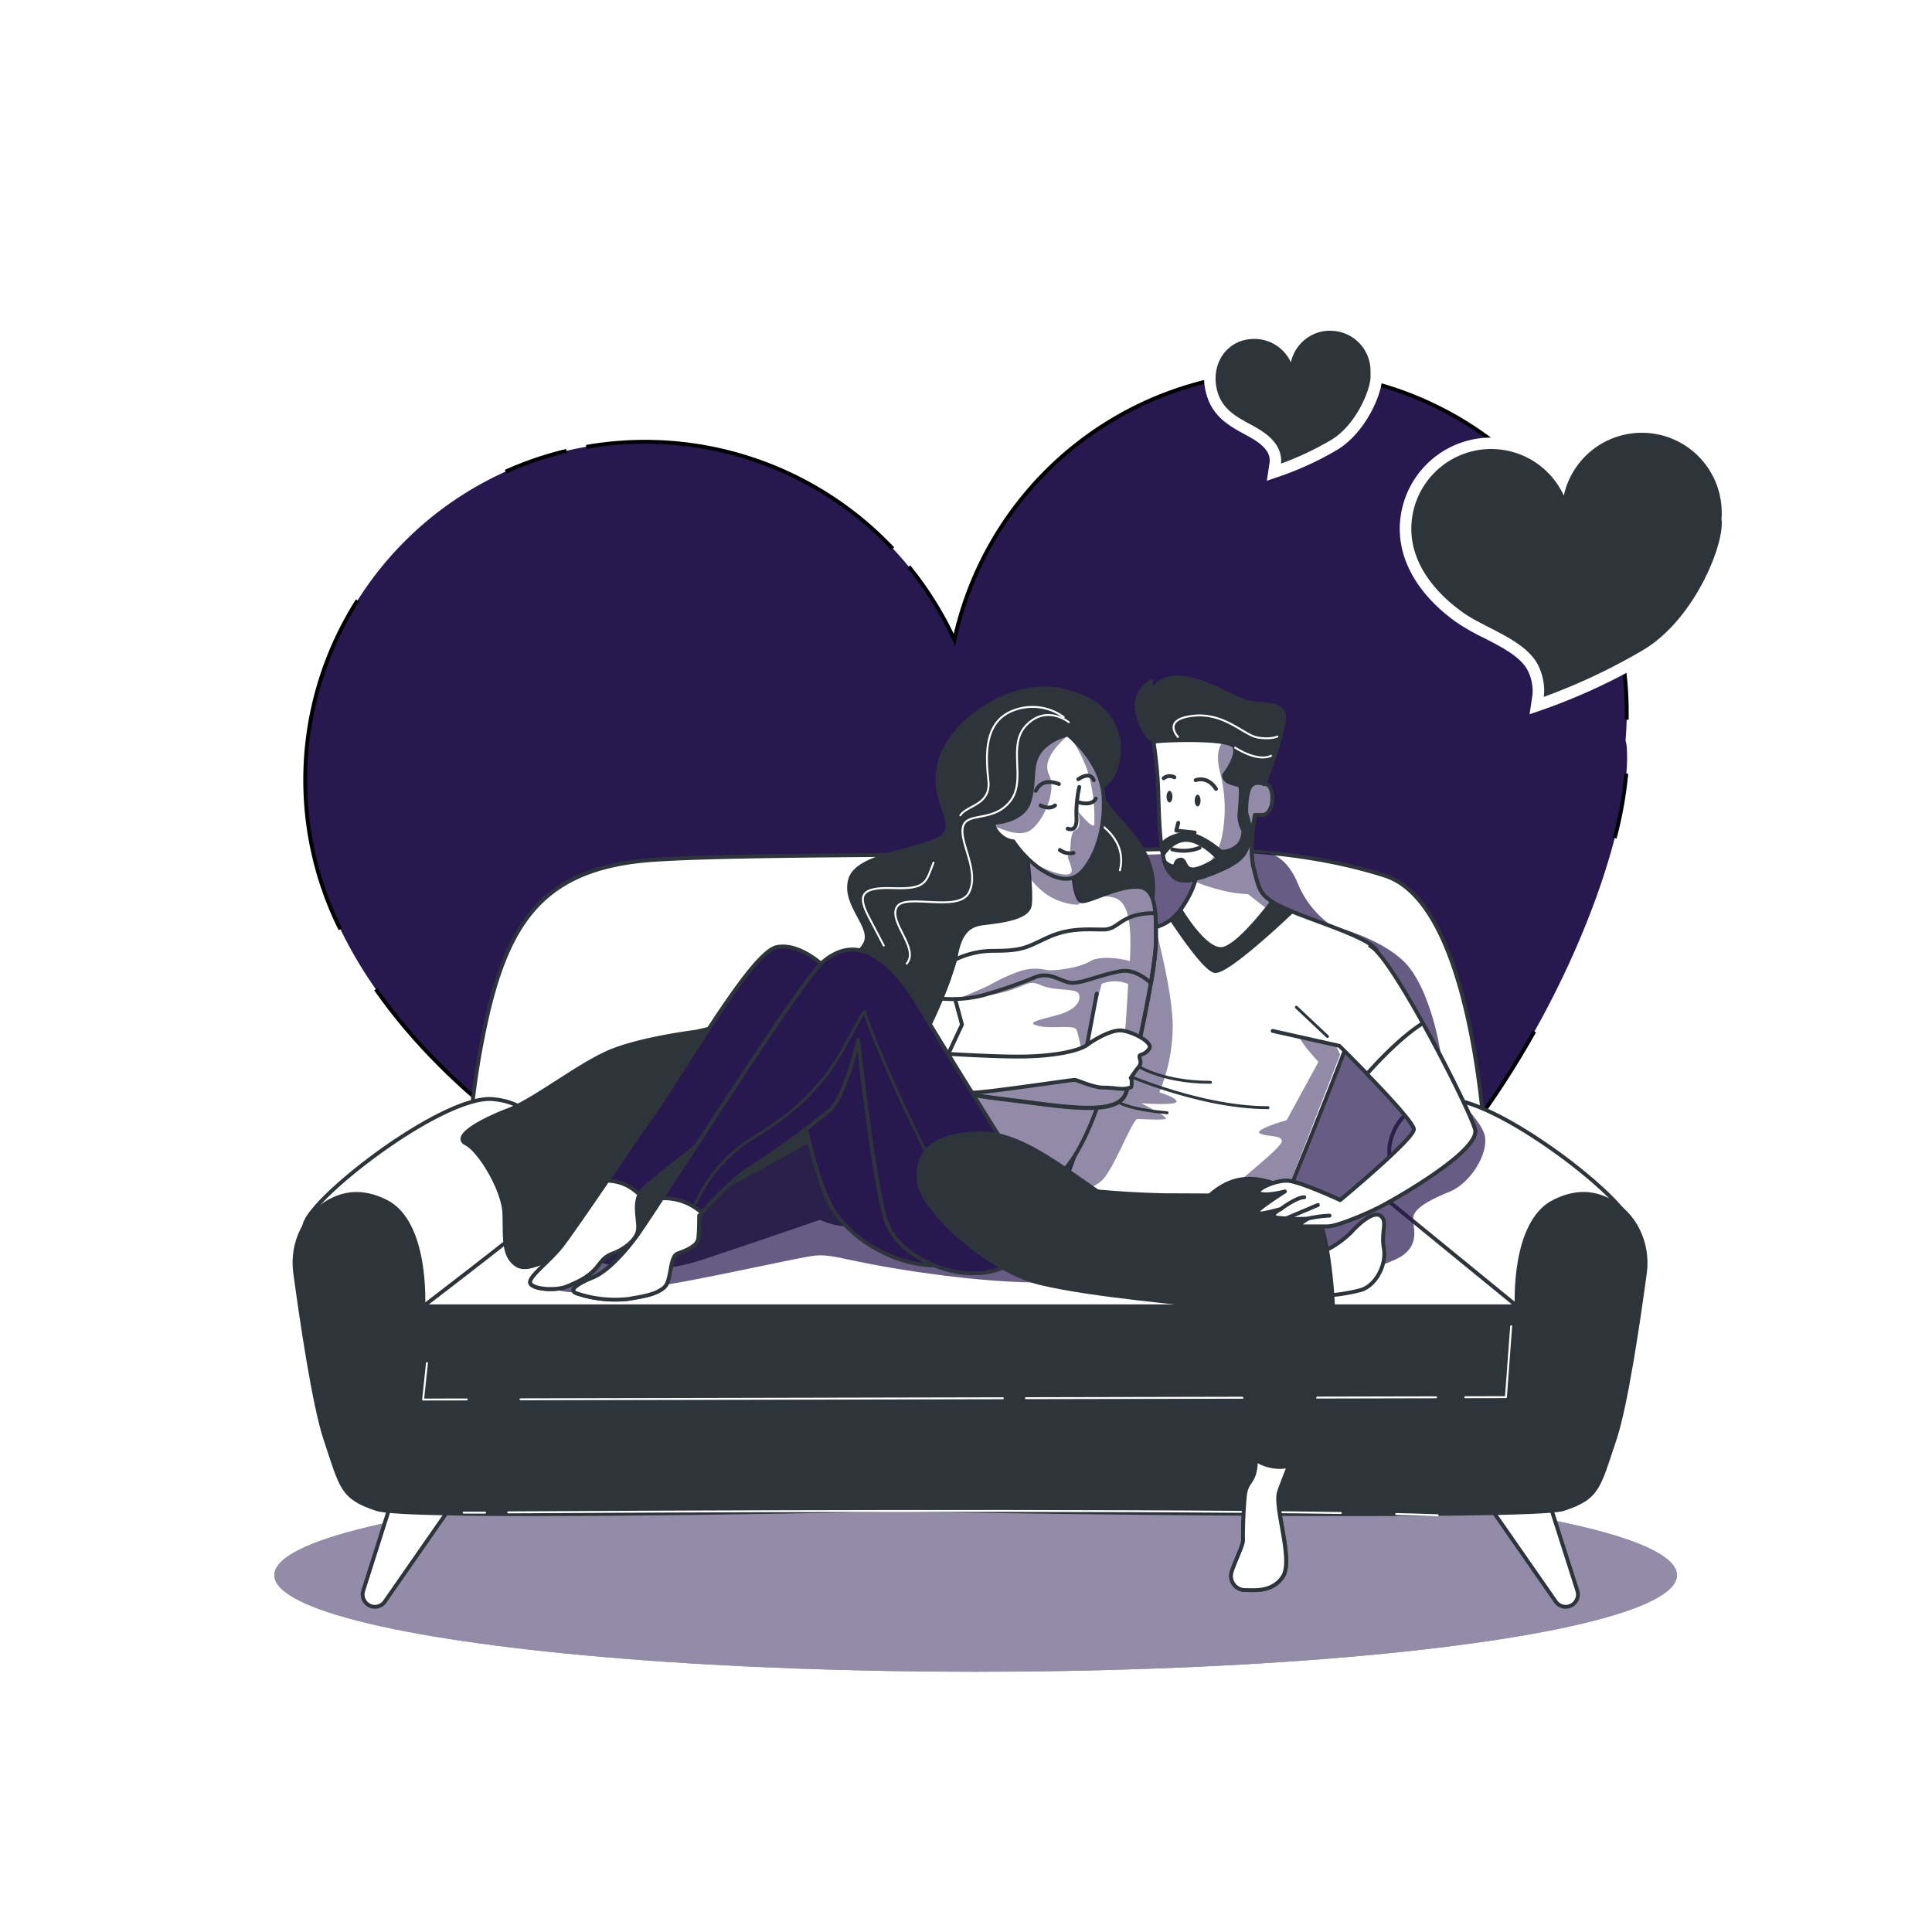 <svg class="animated" id="freepik_stories-couple" xmlns="http://www.w3.org/2000/svg" xmlns:xlink="http://www.w3.org/1999/xlink" viewBox="0 0 500 500" version="1.1" xmlns:svgjs="http://svgjs.com/svgjs"><style>svg#freepik_stories-couple:not(.animated) .animable {opacity: 0;}svg#freepik_stories-couple.animated #freepik--Shadow--inject-1--inject-2 {animation: 1s 1 forwards cubic-bezier(.36,-0.01,.5,1.38) slideUp;animation-delay: 0s;}svg#freepik_stories-couple.animated #freepik--Hearts--inject-1--inject-2 {animation: 1s 1 forwards cubic-bezier(.36,-0.01,.5,1.38) lightSpeedRight,1.5s Infinite  linear heartbeat;animation-delay: 0s,1s;}svg#freepik_stories-couple.animated #freepik--Couch--inject-1--inject-2 {animation: 1s 1 forwards cubic-bezier(.36,-0.01,.5,1.38) zoomIn;animation-delay: 0s;}svg#freepik_stories-couple.animated #freepik--Characters--inject-1--inject-2 {animation: 1s 1 forwards cubic-bezier(.36,-0.01,.5,1.38) fadeIn;animation-delay: 0s;}            @keyframes slideUp {                0% {                    opacity: 0;                    transform: translateY(30px);                }                100% {                    opacity: 1;                    transform: inherit;                }            }                    @keyframes lightSpeedRight {              from {                transform: translate3d(50%, 0, 0) skewX(-20deg);                opacity: 0;              }              60% {                transform: skewX(10deg);                opacity: 1;              }              80% {                transform: skewX(-2deg);              }              to {                opacity: 1;                transform: translate3d(0, 0, 0);              }            }                    @keyframes heartbeat {                0% {                    transform: scale(1);                }                10% {                    transform: scale(1.1);                }                30% {                    transform: scale(1);                }                40% {                    transform: scale(1);                }                50% {                    transform: scale(1.1);                }                60% {                    transform: scale(1);                }                100% {                    transform: scale(1);                }            }                    @keyframes zoomIn {                0% {                    opacity: 0;                    transform: scale(0.5);                }                100% {                    opacity: 1;                    transform: scale(1);                }            }                    @keyframes fadeIn {                0% {                    opacity: 0;                }                100% {                    opacity: 1;                }            }        </style><g id="freepik--Shadow--inject-1--inject-2" class="animable" style="transform-origin: 252.5px 407.65px;"><ellipse cx="252.5" cy="407.65" rx="181.5" ry="25" style="fill: #271950; transform-origin: 252.5px 407.65px;" id="elp679t5rbf5q" class="animable"></ellipse><g id="elquqqzo7pxsm"><g style="opacity: 0.5; transform-origin: 252.5px 407.65px;" class="animable" id="elw62tc8h8rc"><ellipse cx="252.5" cy="407.65" rx="181.5" ry="25" style="fill: rgb(255, 255, 255); transform-origin: 252.5px 407.65px;" id="elzv9jo2onwqb" class="animable"></ellipse></g></g></g><g id="freepik--Hearts--inject-1--inject-2" class="animable animator-active" style="transform-origin: 263.81px 234.95px;"><path d="M421,193.32a8.48,8.48,0,0,0-.31-1.67c.2-2.42.31-4.86.31-7.33a88,88,0,0,0-174-18.7,88,88,0,0,0-168,36.7c0,37.31,25.63,68.44,54,90,25,19,73,39,84,57s8,38,8,38,55-19,110-52S423,222.32,421,193.32Z" style="fill: #271950; transform-origin: 250.043px 241.797px;" id="elyue9bu08y2l" class="animable"></path><path d="M92.54,155.38a86.51,86.51,0,0,0-4.45,85.11" style="fill: none; stroke: rgb(0, 0, 0); stroke-miterlimit: 10; transform-origin: 85.764px 197.935px;" id="elzrm4xoy1buc" class="animable"></path><path d="M146.62,116.69a88,88,0,0,0-15.77,5.37" style="fill: none; stroke: rgb(0, 0, 0); stroke-miterlimit: 10; transform-origin: 138.735px 119.375px;" id="elfr4thnwwtua" class="animable"></path><path d="M231.05,142a88.14,88.14,0,0,0-79.32-26.35" style="fill: none; stroke: rgb(0, 0, 0); stroke-miterlimit: 10; transform-origin: 191.39px 128.165px;" id="eld5xdinjctd9" class="animable"></path><path d="M421,186.27q0-1,0-2a88,88,0,0,0-174-18.7,88.59,88.59,0,0,0-11.82-18.93" style="fill: none; stroke: rgb(0, 0, 0); stroke-miterlimit: 10; transform-origin: 328.09px 141.247px;" id="elbts02e54qdu" class="animable"></path><path d="M417.88,216.9a100.21,100.21,0,0,0,3-16.71" style="fill: none; stroke: rgb(0, 0, 0); stroke-miterlimit: 10; transform-origin: 419.38px 208.545px;" id="elxubpnlg4b3" class="animable"></path><path d="M97.25,256c9.74,14,22.44,26.18,35.74,36.28,25,19,73,39,84,57s8,38,8,38,55-19,110-52c26.13-15.67,47.29-42,62.09-68.34" style="fill: none; stroke: rgb(0, 0, 0); stroke-miterlimit: 10; transform-origin: 247.165px 321.64px;" id="elff5og39oh2a" class="animable"></path><path d="M398.06,180.15a13.28,13.28,0,0,0-1.68-7.92c-2.24-3.68-7-6.13-11.68-8.5a57.77,57.77,0,0,1-7.1-4c-5.17-3.72-13.85-11.61-13.85-22.76a22.17,22.17,0,0,1,40.55-12.4,22.17,22.17,0,0,1,42.78,8.17c0,.53,0,1.06-.06,1.6,0,.14,0,.27.05.41.52,7.49-7.76,26.85-20.92,34.74A159.07,159.07,0,0,1,400,181.79l-2.34.8Z" style="fill: rgb(46, 53, 58); transform-origin: 405.422px 146.58px;" id="elb2ie2vqo8ru" class="animable"></path><path d="M424.91,112a20.68,20.68,0,0,1,20.67,20.67c0,.58,0,1.15-.08,1.72a1.77,1.77,0,0,1,.08.4c.46,6.81-7.29,25.59-20.2,33.35a155.1,155.1,0,0,1-25.84,12.21,14.65,14.65,0,0,0-1.88-8.93c-3.76-6.15-13.51-8.91-19.18-13-7-5-13.23-12.48-13.23-21.54a20.67,20.67,0,0,1,39.46-8.62A20.68,20.68,0,0,1,424.91,112m0-3A23.82,23.82,0,0,0,404,121.64a23.66,23.66,0,0,0-41.74,15.28c0,8.76,5.15,17.27,14.48,24a56.25,56.25,0,0,0,7.29,4.17c4.45,2.28,9.06,4.64,11.08,7.95a11.75,11.75,0,0,1,1.48,6.91l-.74,4.9,4.68-1.62a155.71,155.71,0,0,0,26.4-12.47c14.15-8.49,22.17-28.5,21.65-36.13,0-.13,0-.26,0-.38,0-.52.05-1,.05-1.53A23.7,23.7,0,0,0,424.91,109Z" style="fill: rgb(255, 255, 255); transform-origin: 405.445px 146.925px;" id="elnmkv0w8ktae" class="animable"></path><path d="M330.05,119.76a5.9,5.9,0,0,0-.74-3.49c-1.51-2.48-4-3.84-6.66-5.29-3.73-2-8-4.33-9.2-10.16a12.44,12.44,0,0,1,2.32-10.48,11.23,11.23,0,0,1,8.92-4.11h0a12,12,0,0,1,9.09,4.22A11.89,11.89,0,0,1,356.19,96c0,.26,0,.52,0,.77a1.23,1.23,0,0,1,0,.19c.27,3.84-3.76,13.9-10.88,18.17A78.46,78.46,0,0,1,332,121.39l-2.34.81Z" style="fill: rgb(46, 53, 58); transform-origin: 334.665px 103.15px;" id="elypde977gsnc" class="animable"></path><path d="M344.29,85.6A10.39,10.39,0,0,1,354.69,96a8.31,8.31,0,0,1,0,.87,1.18,1.18,0,0,1,0,.2c.23,3.42-3.66,12.87-10.16,16.77a77.9,77.9,0,0,1-13,6.14,7.41,7.41,0,0,0-1-4.49c-4-6.6-13.76-6-15.67-15-1.4-6.6,2.8-12.78,9.77-12.78a10.4,10.4,0,0,1,9.45,6.06,10.39,10.39,0,0,1,10.15-8.19m0-3a13.44,13.44,0,0,0-10.77,5.46,13.38,13.38,0,0,0-8.83-3.33,12.69,12.69,0,0,0-10.08,4.67A13.92,13.92,0,0,0,312,101.13c1.38,6.51,6.13,9.09,9.95,11.17,2.58,1.4,4.8,2.62,6.1,4.75a4.42,4.42,0,0,1,.54,2.48l-.73,4.89,4.68-1.61a81,81,0,0,0,13.55-6.41c7.22-4.33,11.95-14.68,11.61-19.55,0,0,0-.09,0-.14,0-.24,0-.48,0-.72a13.41,13.41,0,0,0-13.4-13.39Z" style="fill: rgb(255, 255, 255); transform-origin: 334.671px 103.5px;" id="elafmzapqhpk" class="animable"></path></g><g id="freepik--Couch--inject-1--inject-2" class="animable" style="transform-origin: 251.044px 317.794px;"><path d="M384.87,304.34s-1.81-69.91-26.53-77.74c-25.21-8-52.14-7.32-78.25-6.14-24.62,1.12-86.15.44-110.71,2.06-27,1.79-37,14.21-43,39.21A208.61,208.61,0,0,0,121,304.34l-6,18.08h276Z" style="fill: rgb(255, 255, 255); stroke: rgb(46, 53, 58); stroke-linecap: round; stroke-linejoin: round; transform-origin: 253px 271.084px;" id="elcrdyohjd1w6" class="animable"></path><path d="M141.44,312.78V297.11s-.6-11.45-13.86-12.66S78.16,311.58,78.77,317.6,86,366.42,90.22,368.23s15.06,10.24,24.71,5.42S141.44,312.78,141.44,312.78Z" style="fill: rgb(255, 255, 255); stroke: rgb(46, 53, 58); stroke-linecap: round; stroke-linejoin: round; transform-origin: 110.101px 329.766px;" id="elxedqcp7zgac" class="animable"></path><path d="M359.55,312.78V297.11s.61-11.45,13.87-12.66,49.42,27.13,48.81,33.15-7.23,48.82-11.45,50.63-15.07,10.24-24.71,5.42S359.55,312.78,359.55,312.78Z" style="fill: rgb(255, 255, 255); stroke: rgb(46, 53, 58); stroke-linecap: round; stroke-linejoin: round; transform-origin: 390.894px 329.766px;" id="elp4bm2tlsv7g" class="animable"></path><path d="M141.44,312.78a27.69,27.69,0,0,1-3.17,2.82c-8.1,6.69-28.77,22.49-28.77,22.49H392.7L359.55,311Z" style="fill: rgb(255, 255, 255); stroke: rgb(46, 53, 58); stroke-linecap: round; stroke-linejoin: round; transform-origin: 251.1px 324.545px;" id="el0mj1swivdu4" class="animable"></path><polygon points="109.5 338.09 109.5 363 392.53 363 392.7 338.09 109.5 338.09" style="fill: rgb(46, 53, 58); stroke: rgb(46, 53, 58); stroke-linecap: round; stroke-linejoin: round; transform-origin: 251.1px 350.545px;" id="elcy9pjjuudaa" class="animable"></polygon><path d="M101.67,387.51,94,411.68a3.19,3.19,0,0,0,3,4.16h0a3.17,3.17,0,0,0,2.61-1.37l18.34-26.36Z" style="fill: rgb(255, 255, 255); stroke: rgb(46, 53, 58); stroke-linecap: round; stroke-linejoin: round; transform-origin: 105.899px 401.675px;" id="elx8k8zn8h8jm" class="animable"></path><path d="M400.5,387.51l7.72,24.17a3.19,3.19,0,0,1-3,4.16h0a3.17,3.17,0,0,1-2.61-1.37l-18.34-26.36Z" style="fill: rgb(255, 255, 255); stroke: rgb(46, 53, 58); stroke-linecap: round; stroke-linejoin: round; transform-origin: 396.321px 401.675px;" id="el9w2xab2ilvm" class="animable"></path><path d="M416.11,310.52c-4-2-8.51-2.26-13.93.45-10.85,5.43-9.65,27.12-9.65,27.12V362.2h-283V338.09s1.21-21.69-9.64-27.12c-5.42-2.71-9.94-2.41-13.94-.45-6.93,3.4-10.6,11.17-9.56,18.83,1.7,12.56,4.91,34.33,7.83,43.1,4.22,12.65,4.22,15.06,13.26,18.08,7.84,2.61,108.62.69,135.21.13,26.59.56,164.08,2.48,171.93-.13,9-3,9-5.43,13.26-18.08,2.92-8.77,6.13-30.54,7.83-43.1C426.71,321.69,423.05,313.92,416.11,310.52Z" style="fill: rgb(46, 53, 58); stroke: rgb(46, 53, 58); stroke-linecap: round; stroke-linejoin: round; transform-origin: 251.044px 350.422px;" id="elsrn8ig9eua" class="animable"></path><path d="M361.32,391.83c4,.1,7.62.2,10.74.32" style="fill: none; stroke: rgb(255, 255, 255); stroke-linecap: round; stroke-linejoin: round; stroke-width: 0.5px; transform-origin: 366.69px 391.99px;" id="el2tulsuklpu5" class="animable"></path><path d="M131.52,391.4c37-.22,153.94-.8,215.49.16" style="fill: none; stroke: rgb(255, 255, 255); stroke-linecap: round; stroke-linejoin: round; stroke-width: 0.5px; transform-origin: 239.265px 391.292px;" id="elxmynjieupxo" class="animable"></path><path d="M120,391.47l5.55,0" style="fill: none; stroke: rgb(255, 255, 255); stroke-linecap: round; stroke-linejoin: round; stroke-width: 0.5px; transform-origin: 122.775px 391.47px;" id="elbzutlc3d9w" class="animable"></path><polyline points="379.21 361.6 389.73 361.58 391.09 343.23" style="fill: none; stroke: rgb(255, 255, 255); stroke-linecap: round; stroke-linejoin: round; stroke-width: 0.5px; transform-origin: 385.15px 352.415px;" id="elh305bkfyk4p" class="animable"></polyline><line x1="265.5" y1="361.85" x2="371.66" y2="361.62" style="fill: none; stroke: rgb(255, 255, 255); stroke-linecap: round; stroke-linejoin: round; stroke-width: 0.5px; transform-origin: 318.58px 361.735px;" id="elvqukamuau0r" class="animable"></line><line x1="134.7" y1="362.14" x2="259.54" y2="361.87" style="fill: none; stroke: rgb(255, 255, 255); stroke-linecap: round; stroke-linejoin: round; stroke-width: 0.5px; transform-origin: 197.12px 362.005px;" id="elnatokxsyxz" class="animable"></line><polyline points="110.5 352.74 109.5 362.2 120.78 362.18" style="fill: none; stroke: rgb(255, 255, 255); stroke-linecap: round; stroke-linejoin: round; stroke-width: 0.5px; transform-origin: 115.14px 357.47px;" id="elee9izlpbfxp" class="animable"></polyline><path d="M180.22,267s-15.27,1.85-23.28,5.55S138,284.84,131.49,287.3s-14.55,6.78-10.91,8.63,9.69,12,9.94,18-.49,11,3.15,13.43,10-3.56,15.57-2.7,15.71,6.4,32.43.86,30.55-10.37,30.55-10.37a18.68,18.68,0,0,0,6.55,1.74c2.91,0-2.18-8-2.18-12.33S205.68,279.91,205,273.13s2.18-10.48-2.18-10.48S180.22,267,180.22,267Z" style="fill: rgb(46, 53, 58); stroke: rgb(46, 53, 58); stroke-linecap: round; stroke-linejoin: round; transform-origin: 169.67px 295.301px;" id="el14l4opkvx8" class="animable"></path><g id="el8hojorrndy"><path d="M328,220.74s4.72.31,7.86,7.86a24.77,24.77,0,0,0,8.8,11s11.94,2.83,18.54,9.11S373,271,373.27,276.37s10.05,12.88,11,17.6-3.77,12.25-9.12,14.45-9.42,4.4-9.42,6.92,1.57,6.28-2.52,9.42S341.53,332,337.76,332s-34.89-.31-49-.31-23.26,1.25-46.83-1.89-26.08-5.66-32.05-4.71-38,8.17-43.68,8.17-15.1,2.33-22,.63-.32-9.75,15.71-13.52,83-44.31,83-44.31l16-52.8,33-1.88S313.87,220.43,328,220.74Z" style="fill: #271950; opacity: 0.7; mix-blend-mode: multiply; transform-origin: 262.936px 277.594px;" class="animable" id="elpraza1swdfo"></path></g></g><g id="freepik--Characters--inject-1--inject-2" class="animable" style="transform-origin: 259.499px 293.442px;"><path d="M331.35,305.09s-2,21.5-5.5,24.5-22-1-37.5-4.5-23.5-14-13-20.5S331.35,305.09,331.35,305.09Z" style="fill: rgb(46, 53, 58); stroke: rgb(46, 53, 58); stroke-linecap: round; stroke-linejoin: round; transform-origin: 300.97px 316.235px;" id="elhkuib3qix0f" class="animable"></path><path d="M324.75,210.94S323,219.48,324.5,225s1.26,7.28,9,10.54,21.33,7.28,22.84,10.54S333,309.58,333,309.58s-19.33-.25-31.13-.25a245.32,245.32,0,0,1-26.85-2s12.55-32.37,14.81-44.67,2.76-19.83,5.52-21.34,7-1,10.79-6.77,3.51-9,3.51-9S321,207.18,324.75,210.94Z" style="fill: rgb(255, 255, 255); transform-origin: 315.713px 260.006px;" id="ellz42kcjo0o" class="animable"></path><g style="clip-path: url(&quot;#freepik--clip-path--inject-1--inject-2&quot;); transform-origin: 333.627px 284.559px;" id="el2vd2vpclpbs" class="animable"><g id="elig78oupm5rp"><path d="M345.61,270.39l-10.37-8.17,4.4,6.6s-3.77-1.57-3.14,0,4.71,6,4.71,6L333,289.88s-8.8,2.51-6.91,3.46,5.34.31,5.65,1.88-11,10.06-11.31,11,13.2.63,13.2.63l13.2-33.94Z" style="fill: #271950; opacity: 0.5; mix-blend-mode: multiply; transform-origin: 333.627px 284.559px;" class="animable" id="el9zyr6rp6l4c"></path></g></g><path d="M324.75,210.94S323,219.48,324.5,225s1.26,7.28,9,10.54,21.33,7.28,22.84,10.54S333,309.58,333,309.58s-19.33-.25-31.13-.25a245.32,245.32,0,0,1-26.85-2s12.55-32.37,14.81-44.67,2.76-19.83,5.52-21.34,7-1,10.79-6.77,3.51-9,3.51-9S321,207.18,324.75,210.94Z" style="fill: none; stroke: rgb(46, 53, 58); stroke-linecap: round; stroke-linejoin: round; transform-origin: 315.713px 260.006px;" id="elk8bhmgmn7el" class="animable"></path><g id="eletenrxmyv1t"><path d="M298.79,239.28s4.71,17,4.71,26.4a45.06,45.06,0,0,1-3.46,17s5,1.57,4.4,2.52-9.11.31-9.11.31,7.54,3.77,6.28,4.09-6,0-7.22,0-5.35,11-8.49,15.08-10.06,3.77-10.06,3.77,2.2-13.2,3.46-16.65S289,240.23,289,240.23Z" style="fill: #271950; opacity: 0.5; mix-blend-mode: multiply; transform-origin: 290.165px 273.868px;" class="animable" id="el5j5b2fsa2fm"></path></g><path d="M333.54,235.54c-7.78-3.26-7.53-5-9-10.54s.25-14.06.25-14.06c-3.76-3.76-15.06,14.56-15.06,14.56s.25,3.26-3.51,9a13.62,13.62,0,0,1-3.05,3.4c3.13,4.72,8.84,12.9,11.2,13.38,2.79.55,15.85-11.49,20-15.44Z" style="fill: rgb(46, 53, 58); stroke: rgb(46, 53, 58); stroke-linecap: round; stroke-linejoin: round; transform-origin: 318.77px 230.865px;" id="elsl3ypqymljl" class="animable"></path><path d="M293.13,275.1s6.6,5,20.15,5" style="fill: none; stroke: rgb(46, 53, 58); stroke-linecap: round; stroke-linejoin: round; stroke-width: 0.75px; transform-origin: 303.205px 277.6px;" id="el7vlwh8layyi" class="animable"></path><path d="M288.17,276.75s21.14,9.91,40,9.91" style="fill: none; stroke: rgb(46, 53, 58); stroke-linecap: round; stroke-linejoin: round; stroke-width: 0.75px; transform-origin: 308.17px 281.705px;" id="elja1mefndvh" class="animable"></path><path d="M287.84,283.69s0,3,14.21,4.3" style="fill: none; stroke: rgb(46, 53, 58); stroke-linecap: round; stroke-linejoin: round; stroke-width: 0.75px; transform-origin: 294.945px 285.84px;" id="elp24i9ita05p" class="animable"></path><path d="M285.6,281.47s-4.77,17.32-12.05,23.09-12.05,5.27-15.31,3.27-12.55-22.34-11.54-27.36S285.6,281.47,285.6,281.47Z" style="fill: rgb(255, 255, 255); transform-origin: 266.112px 293.838px;" id="el2sb4gfndqof" class="animable"></path><g style="clip-path: url(&quot;#freepik--clip-path-2--inject-1--inject-2&quot;); transform-origin: 266.112px 293.838px;" id="el6a80zj36cyw" class="animable"><g id="el33ldr356rjp"><path d="M285.6,281.47s-4.77,17.32-12.05,23.09-12.05,5.27-15.31,3.27-12.55-22.34-11.54-27.36S285.6,281.47,285.6,281.47Z" style="fill: #271950; opacity: 0.5; mix-blend-mode: multiply; transform-origin: 266.112px 293.838px;" class="animable" id="el5ugmvzm2r6c"></path></g></g><path d="M285.6,281.47s-4.77,17.32-12.05,23.09-12.05,5.27-15.31,3.27-12.55-22.34-11.54-27.36S285.6,281.47,285.6,281.47Z" style="fill: none; stroke: rgb(46, 53, 58); stroke-linecap: round; stroke-linejoin: round; transform-origin: 266.112px 293.838px;" id="elfett2qh2ff5" class="animable"></path><path d="M324.5,225c-1.5-5.52.25-14.06.25-14.06-3.76-3.76-15.06,14.56-15.06,14.56s.25,3.26-3.51,9c-.23.35-.46.67-.69,1,2.33,3.75,7.27,10.81,11,10.07,3.51-.7,9.48-7.92,12.75-12.19C325.79,231.23,325.65,229.21,324.5,225Z" style="fill: rgb(255, 255, 255); transform-origin: 317.365px 228.028px;" id="elw1ojhkyofh8" class="animable"></path><g style="clip-path: url(&quot;#freepik--clip-path-3--inject-1--inject-2&quot;); transform-origin: 319.205px 226.135px;" id="elv0gdthcdqa" class="animable"><g id="elg7rgk8i3gb9"><path d="M309.19,228s1.22.88,5.94,2.14a33.62,33.62,0,0,0,7.85,1.26l4.4,3.45,1.84-1.49a11,11,0,0,1-4.26-6.21,36.61,36.61,0,0,1-1.07-9.73S312.64,228.35,309.19,228Z" style="fill: #271950; opacity: 0.5; mix-blend-mode: multiply; transform-origin: 319.205px 226.135px;" class="animable" id="elndgtsjxyfgi"></path></g></g><path d="M324.5,225c-1.5-5.52.25-14.06.25-14.06-3.76-3.76-15.06,14.56-15.06,14.56s.25,3.26-3.51,9c-.23.35-.46.67-.69,1,2.33,3.75,7.27,10.81,11,10.07,3.51-.7,9.48-7.92,12.75-12.19C325.79,231.23,325.65,229.21,324.5,225Z" style="fill: none; stroke: rgb(46, 53, 58); stroke-linecap: round; stroke-linejoin: round; transform-origin: 317.365px 228.028px;" id="elrge61qapnr" class="animable"></path><path d="M327.26,202.91s1.76-.25,2,3-1.25,5-2.51,5h-2a48.86,48.86,0,0,1-1.25,5.78c-1,3.76-1,5.77-9,9s-10,2.76-12.3-.75-2.25-16.31-2.51-21.84-1.25-11.79-1.25-11.79a19.12,19.12,0,0,1,5.77-4c3.77-1.75,15.31.25,18.83,2s2.25,10.79,2.25,10.79Z" style="fill: rgb(255, 255, 255); transform-origin: 313.863px 207.248px;" id="elwc762wkwrhk" class="animable"></path><g style="clip-path: url(&quot;#freepik--clip-path-4--inject-1--inject-2&quot;); transform-origin: 319.449px 208.605px;" id="elmdazygf948" class="animable"><g id="el67u8glcbpbf"><path d="M329.27,205.93c-.25-3.27-2-3-2-3l-2-2.76s1-7-1.17-9.85l-7.22,1.39s-2.73,1.52-1.21,7.89a37,37,0,0,1,.61,16.68c-1,6-6.68,10.61-6.68,10.61s1.36-.17,3.36-.52c.48-.18,1-.38,1.52-.6,8-3.26,8-5.27,9-9a48.86,48.86,0,0,0,1.25-5.78h2C328,210.94,329.52,209.19,329.27,205.93Z" style="fill: #271950; opacity: 0.5; mix-blend-mode: multiply; transform-origin: 319.449px 208.605px;" class="animable" id="el62y7dgzrz34"></path></g></g><path d="M327.26,202.91s1.76-.25,2,3-1.25,5-2.51,5h-2a48.86,48.86,0,0,1-1.25,5.78c-1,3.76-1,5.77-9,9s-10,2.76-12.3-.75-2.25-16.31-2.51-21.84-1.25-11.79-1.25-11.79a19.12,19.12,0,0,1,5.77-4c3.77-1.75,15.31.25,18.83,2s2.25,10.79,2.25,10.79Z" style="fill: none; stroke: rgb(46, 53, 58); stroke-linecap: round; stroke-linejoin: round; transform-origin: 313.863px 207.248px;" id="el2tsh4ddtgjf" class="animable"></path><path d="M303.39,219.81a11.48,11.48,0,0,0,7.05-.41" style="fill: none; stroke: rgb(46, 53, 58); stroke-linecap: round; stroke-linejoin: round; transform-origin: 306.915px 219.79px;" id="el3wnyfxsvgo3" class="animable"></path><path d="M303.42,206.18c0,.83-.34,1.5-.75,1.5s-.76-.67-.76-1.5.34-1.51.76-1.51S303.42,205.34,303.42,206.18Z" style="fill: rgb(46, 53, 58); transform-origin: 302.665px 206.175px;" id="elsbistii4jms" class="animable"></path><path d="M310.7,207.18c0,.83-.34,1.51-.76,1.51s-.75-.68-.75-1.51.34-1.51.75-1.51S310.7,206.35,310.7,207.18Z" style="fill: rgb(46, 53, 58); transform-origin: 309.945px 207.18px;" id="els9zruo6nuwa" class="animable"></path><path d="M301.16,201.41a2.47,2.47,0,0,1,2.76-.25" style="fill: none; stroke: rgb(46, 53, 58); stroke-linecap: round; stroke-linejoin: round; transform-origin: 302.54px 201.131px;" id="eln34ntawnm0d" class="animable"></path><path d="M309.44,201.91s3-1.26,5.27,2.26" style="fill: none; stroke: rgb(46, 53, 58); stroke-linecap: round; stroke-linejoin: round; transform-origin: 312.075px 202.93px;" id="elf73gwnr1kqc" class="animable"></path><polyline points="304.93 212.95 304.42 214.96 309.19 215.46" style="fill: none; stroke: rgb(46, 53, 58); stroke-linecap: round; stroke-linejoin: round; transform-origin: 306.805px 214.205px;" id="elbsg7r3y96fc" class="animable"></polyline><path d="M332.28,185.34c-.25-4-6.52-2.51-10.54-4s-11-6-17.07-6-7,5-7,5l.25-4s-4,2.26-3.77,6.52,3.27,9.29,5.27,9,19.08-1,20.08,1.51-2.76,7.27-2.76,7.27c.25,2.51,4,2,4.27,3s0,4.26-.25,7.27a8,8,0,0,0,1,4,5.64,5.64,0,0,1-1,3.5,6.12,6.12,0,0,1-4.77,2s-5.77-5.27-10-4.52-5.27,2.77-5.27,2.77l-.12,0c.11.89.25,1.73.4,2.51.71-1.1,2.79-3.81,6-3.81,4,0,8.29,4.77,8.29,4.77S311,225,308.69,225s-1.76-2.76-3.26-2.51-1,1.76-1.76,1.76a3.94,3.94,0,0,1-2.38-1.42,8.34,8.34,0,0,0,.87,2.17c2.26,3.51,4.27,4,12.3.75s8-5.27,9-9c.1-.38.19-.73.27-1.07a29.81,29.81,0,0,0-1.19-5.23c-.06-3,.32-6,1.17-7,1.25-1.51,3.51-.51,3.51-.51S332.53,189.36,332.28,185.34Z" style="fill: rgb(46, 53, 58); stroke: rgb(46, 53, 58); stroke-linecap: round; stroke-linejoin: round; transform-origin: 313.214px 201.636px;" id="eluu34toa06e" class="animable"></path><path d="M305,190.87s-4.62-4.62,3.63-5.61,13.22,5,16.85,5.61,5.28-.33,5.28-.33" style="fill: none; stroke: rgb(255, 255, 255); stroke-miterlimit: 10; stroke-width: 0.5px; transform-origin: 317.235px 188.113px;" id="el8g1gd5tqna4" class="animable"></path><path d="M319.48,193.38s6,4.1,9.65,2.12" style="fill: none; stroke: rgb(255, 255, 255); stroke-miterlimit: 10; stroke-width: 0.5px; transform-origin: 324.305px 194.71px;" id="elifp989tjyml" class="animable"></path><path d="M340.06,311.84s-8.53-6.78-16.81-6.78-13.81,7.78-16.07,11.8,3.27,9,7.78,10.79,14.31,1.26,18.58-2S341.82,322.63,340.06,311.84Z" style="fill: rgb(46, 53, 58); stroke: rgb(46, 53, 58); stroke-linecap: round; stroke-linejoin: round; transform-origin: 323.571px 316.862px;" id="el3fa6xqjzdpb" class="animable"></path><path d="M284.34,203.92s3.77-.76,5-7.28-1.5-15.31-14.8-18.07-28.87,8.53-31.38,18.82,4.77,15.06,1,18.83-22.09,4.51-24.1,11.29,6.28,12.3,3.77,16.82-7.28,3.26-7.28,10.29,17.82,18.57,37.65,17.57,41.16-23.6,43.92-38.91S285.85,211.7,284.34,203.92Z" style="fill: rgb(46, 53, 58); stroke: rgb(46, 53, 58); stroke-linecap: round; stroke-linejoin: round; transform-origin: 257.504px 225.199px;" id="el945x9bmyrer" class="animable"></path><path d="M276.61,186.91s-5.61-4.63-10.9.66.14,14.25-4.29,19.82S250.19,210,249.2,214s4.29,11.24,1.65,16.85-16.85,0-18.83,4,5.95,10.57,2.64,14.54" style="fill: none; stroke: rgb(255, 255, 255); stroke-linecap: round; stroke-linejoin: round; stroke-width: 0.5px; transform-origin: 254.154px 217.212px;" id="eln6cjzkx246c" class="animable"></path><path d="M275.29,185.59a13.68,13.68,0,0,0-13.21-1.65c-7.6,3-6.94,11.89-6.28,18.16s-5.61,6.28-7.26,8.92" style="fill: none; stroke: rgb(255, 255, 255); stroke-linecap: round; stroke-linejoin: round; stroke-width: 0.5px; transform-origin: 261.915px 196.982px;" id="elj3ta9vnvt8" class="animable"></path><path d="M241.6,223.24c-2,5-1.65,6.94-10.57,6.61s-8.92,2.31-5.95,7.93,3.64,6.93,3.64,6.93" style="fill: none; stroke: rgb(255, 255, 255); stroke-linecap: round; stroke-linejoin: round; stroke-width: 0.5px; transform-origin: 232.452px 233.975px;" id="elwjbux2soga" class="animable"></path><path d="M284.21,213s7.6,4.3,5.62,12.23" style="fill: none; stroke: rgb(255, 255, 255); stroke-linecap: round; stroke-linejoin: round; stroke-width: 0.5px; transform-origin: 287.185px 219.115px;" id="elfm9zwqnuehg" class="animable"></path><path d="M265.77,221.24s1.26,9.28.75,13-9,4.26-12.54,4.77-5.53,2.76-6.53,8-6.78,18.57-8.53,21.33-3.77,4.52.25,8.53,5.52,5.78,20.33,7.53,29.61,4.77,31.87-1.5,7.78-32.13,7.78-39.41.25-14-5-14-11.79,3.76-14.05,3.76-2.51-9.53-2.51-9.53Z" style="fill: rgb(255, 255, 255); transform-origin: 267.992px 253.962px;" id="ele9c85cas4qn" class="animable"></path><g style="clip-path: url(&quot;#freepik--clip-path-5--inject-1--inject-2&quot;); transform-origin: 273.517px 258.163px;" id="el7m00ymkfmxe" class="animable"><g id="el3ogwahstp27"><path d="M294.13,229.52c-3.21,0-6.89,1.4-9.78,2.49a10.64,10.64,0,0,1,4,.32c4.22,1.18,4.46,8.51,4.06,16.4-3.65-1-8.13-1.22-10.21,0-3.27,2-10.14,2.62-11.45,2.29a12.57,12.57,0,0,0-6.86.33A47,47,0,0,0,256,255c-1.31.66-7.52,3.27-7.52,3.27s3.59.33,10.46-1.3,6.87-3.6,10.46-2,9.16.66,9.81,2.29-.65,3.93-4.9,5.23-9.16,2-5.89,2.95,9.49-.33,10.14,1,1.63,7.19,1.63,7.19l4.91-19a9,9,0,0,1,5.88-.33c.37.12.71.25,1,.38l-.06,1c-.6,10-1.21,21.53-3.33,23.35s-10-1.82-14.26-1.51c-3.44.24-21.77,2.27-26.38,5a78.3,78.3,0,0,0,11.48,2c14.8,1.76,29.61,4.77,31.87-1.5s7.78-32.13,7.78-39.41S299.4,229.52,294.13,229.52Z" style="fill: #271950; opacity: 0.5; mix-blend-mode: multiply; transform-origin: 273.517px 258.163px;" class="animable" id="elokaj81ly0d"></path></g></g><path d="M265.77,221.24s1.26,9.28.75,13-9,4.26-12.54,4.77-5.53,2.76-6.53,8-6.78,18.57-8.53,21.33-3.77,4.52.25,8.53,5.52,5.78,20.33,7.53,29.61,4.77,31.87-1.5,7.78-32.13,7.78-39.41.25-14-5-14-11.79,3.76-14.05,3.76-2.51-9.53-2.51-9.53Z" style="fill: none; stroke: rgb(46, 53, 58); stroke-linecap: round; stroke-linejoin: round; transform-origin: 267.992px 253.962px;" id="elqsr34c8j7bg" class="animable"></path><path d="M245.71,252.91a116.11,116.11,0,0,1-6.79,15.51c-1.76,2.76-3.77,4.52.25,8.53s5.52,5.78,20.33,7.53,29.61,4.77,31.87-1.5c2-5.53,6.51-26.24,7.56-36.07" style="fill: none; stroke: rgb(46, 53, 58); stroke-linecap: round; stroke-linejoin: round; transform-origin: 267.88px 266.837px;" id="el9bh6cujyg0q" class="animable"></path><path d="M285.6,240.56c-4,0-8.79-.5-14.31,2s-6.27,3.51-14.05,3.51a22.85,22.85,0,0,0-10.09,2.3,88.52,88.52,0,0,1-3.59,10.07,32.56,32.56,0,0,0,10.67-.82,123.51,123.51,0,0,0,13.8-4.77c4-1.51,6.78,1.51,9.54,1.51s7-2,12.3-3c3.23-.61,6.18,1.42,8,3.08a77.88,77.88,0,0,0,1.31-10.86c0-2.57,0-5.08-.16-7.25-.28,0-.55,0-.84,0C289.87,236.55,289.61,240.56,285.6,240.56Z" style="fill: none; stroke: rgb(46, 53, 58); stroke-linecap: round; stroke-linejoin: round; transform-origin: 271.37px 247.449px;" id="elz6iuiogwc5q" class="animable"></path><g id="elbgph1rq476r"><g style="opacity: 0.5; mix-blend-mode: multiply; transform-origin: 273.055px 227.685px;" class="animable" id="el046gtafcb94g"><path d="M270.76,231.42a15.88,15.88,0,0,0,8.19,2.73,8.58,8.58,0,0,1,1.39-.89l-.26,0c-2.26,0-2.51-9.54-2.51-9.54l-11.8-2.5s.38,2.78.64,5.92A22.17,22.17,0,0,0,270.76,231.42Z" style="fill: #271950; transform-origin: 273.055px 227.685px;" id="el8nmi10vbwi" class="animable"></path></g></g><polyline points="245.44 272.69 248.96 265.16 247.2 258.63" style="fill: rgb(255, 255, 255); stroke: rgb(46, 53, 58); stroke-linecap: round; stroke-linejoin: round; transform-origin: 247.2px 265.66px;" id="elp8xylpeqp3s" class="animable"></polyline><line x1="281.33" y1="270.43" x2="283.84" y2="257.13" style="fill: rgb(255, 255, 255); stroke: rgb(46, 53, 58); stroke-linecap: round; stroke-linejoin: round; transform-origin: 282.585px 263.78px;" id="elfv163d4e8xn" class="animable"></line><path d="M236.66,272.19s17.57,1.25,26.85,1.25,15.81-1.51,17.82-3,6-3.77,8.54-3.77,8.78,3,7.53,4.77-2.51,1.26-2.51,2,.75,1.51-.26,2.76-2,2.76-2,2.76.25,0,.25,1.26,0,1.25-1.51,1.5-3-.25-5.77-.25-6.78-2-7.53-2-20.83,3-25.6,3.27-9.29.5-13.8-2.76A6,6,0,0,1,236.66,272.19Z" style="fill: rgb(255, 255, 255); stroke: rgb(46, 53, 58); stroke-linecap: round; stroke-linejoin: round; transform-origin: 266.77px 274.776px;" id="elzrjbod4vn79" class="animable"></path><path d="M343.33,323.49A25.18,25.18,0,0,0,349.6,319c2.26-2.51,6-5.77,7.78-4.27s0,4,.75,8.29-2,9.53-5.77,10.79a44.94,44.94,0,0,1-9.79,1.5Z" style="fill: rgb(255, 255, 255); stroke: rgb(46, 53, 58); stroke-linecap: round; stroke-linejoin: round; transform-origin: 350.412px 324.83px;" id="elfk812hk2t66" class="animable"></path><path d="M214.32,251.1s-6.78-7.28-13.3-6-23.6,31.37-31.38,42.42-21.33,31.37-24.59,35.38-8.54,7.78-7.78,9.29,6.52,2,9.53.75,5-2.26,6.78-4,2.26-3.52,5-4.52,6.28-3.51,6.53-6.27-1.51-7.28,1.25-10.29,19.83-15.57,24.85-20.08S205,274.19,205,274.19s5,31.13,11.3,39.91,18.57,14.31,28.11,13.3-4-36.39-10.79-50.45S214.32,251.1,214.32,251.1Z" style="fill: #271950; stroke: rgb(46, 53, 58); stroke-linecap: round; stroke-linejoin: round; transform-origin: 192.45px 289.3px;" id="el3d4e5ic2fk2" class="animable"></path><path d="M158.6,324.39c2.76-1,6.28-3.51,6.53-6.27.21-2.38-1.06-6.07.36-9-.46-.4-1-.84-1.62-1.32a11.69,11.69,0,0,0-6.69-2.23c-5.38,7.86-10.33,15.06-12.13,17.28-3.27,4-8.54,7.78-7.78,9.29s6.52,2,9.53.75,5-2.26,6.78-4S155.84,325.39,158.6,324.39Z" style="fill: rgb(255, 255, 255); stroke: rgb(46, 53, 58); stroke-linecap: round; stroke-linejoin: round; transform-origin: 151.343px 319.586px;" id="elmrvalfsqw4" class="animable"></path><path d="M267.28,307.83S249,279,238.16,260.89s-19.32-17.07-25.35-11.8-44.42,66.26-48.94,72-8,8.53-10.54,9.53-6.53,3-4.27,4a31.18,31.18,0,0,0,13.56,1.51c4.51-.76,7.28-1.26,9.28-3s1.26-8,3.52-8.78,5-2,5.27-3.76.25-6,.25-6,8.28-9.28,12.8-12.05a230.18,230.18,0,0,0,20.83-15.05c4.27-3.77,7.53-18.33,7.53-18.33s4,37.4,7.28,46.94S247.7,331.92,258,328.66,269.29,313.85,267.28,307.83Z" style="fill: #271950; stroke: rgb(46, 53, 58); stroke-linecap: round; stroke-linejoin: round; transform-origin: 208.26px 291.025px;" id="elz0ton7qb52h" class="animable"></path><path d="M180,311.45a39.27,39.27,0,0,1,15.4-17.33c11.23-6.73,17.65-13.79,22.14-21.49S224,260.11,224,262.36s17,41.71,24.38,50.7,12.52,10.58,12.52,10.58" style="fill: none; stroke: rgb(46, 53, 58); stroke-linecap: round; stroke-linejoin: round; stroke-width: 0.75px; transform-origin: 220.45px 292.722px;" id="elb7xh959evl" class="animable"></path><path d="M153.33,330.66c-2.51,1-6.53,3-4.27,4a31.18,31.18,0,0,0,13.56,1.51c4.51-.76,7.28-1.26,9.28-3s1.26-8,3.52-8.78,5-2,5.27-3.76.25-6,.25-6l.69-.76a14.52,14.52,0,0,0-10.31-3.75c-3.69,5.63-6.43,9.74-7.45,11C159.35,326.9,155.84,329.66,153.33,330.66Z" style="fill: rgb(255, 255, 255); stroke: rgb(46, 53, 58); stroke-linecap: round; stroke-linejoin: round; transform-origin: 165.012px 323.233px;" id="el25viz7switai" class="animable"></path><path d="M324,326.65s-12.3-1.51-28.36-10.79-29.17-22.8-42-22.54-16.57,5.27-15.82,12.54S255.7,328.72,269,332s37.93,5.21,52,7,16.81,2,16.81,2l-.75-11.55Z" style="fill: rgb(46, 53, 58); stroke: rgb(46, 53, 58); stroke-linecap: round; stroke-linejoin: round; transform-origin: 287.769px 317.158px;" id="elent95f8snh" class="animable"></path><path d="M323,315.35s-5.53,13.56-5,22.09,7.53,37.4,7,41.92-2.25,3.76-2.76,7.53a115.08,115.08,0,0,0-.5,11.79c0,1.26-2.26,5.77-3,8.28a3.63,3.63,0,0,0,3.51,4.52c2,0,7,.75,9.79-3.51s-2.26-17.82-1-21.84,14.05-34.38,14.05-43.92-2-28.11-6.27-31.37a7,7,0,0,0-8-.76" style="fill: rgb(46, 53, 58); stroke: rgb(46, 53, 58); stroke-linecap: round; stroke-linejoin: round; transform-origin: 331.527px 360.349px;" id="elu5xgo7yej5" class="animable"></path><path d="M332,408c2.76-4.27-2.26-17.82-1-21.84.3-1,1.26-3.43,2.55-6.76a11.42,11.42,0,0,1-8.6-1.63,8.93,8.93,0,0,1,0,1.62c-.5,4.51-2.25,3.76-2.76,7.53a115.08,115.08,0,0,0-.5,11.79c0,1.26-2.26,5.77-3,8.28a3.63,3.63,0,0,0,3.51,4.52C324.25,411.48,329.27,412.23,332,408Z" style="fill: rgb(255, 255, 255); stroke: rgb(46, 53, 58); stroke-linecap: round; stroke-linejoin: round; transform-origin: 326.065px 394.657px;" id="elrl00sjzwzz9" class="animable"></path><path d="M354.62,244.83c5.52,2.51,25.6,41.91,27.11,47.43s-21.09,18.33-25.1,20.33-10.79,4.77-13.05,4.77h-6.53c-2,0,1.51-2,1.51-2a47.16,47.16,0,0,1-8-.25c-2.51-.5,1-2.26,1-2.26s-6,1.76-6.28,1,7.28-5.52,7.28-5.52-4.77,1.25-6.52.5,4-3.51,7.28-3.26,13.55,5,13.55,5,19.07-15.82,19.07-18.33-19.32-21.58-19.32-21.58l-17.25-3.86" style="fill: rgb(255, 255, 255); stroke: rgb(46, 53, 58); stroke-linecap: round; stroke-linejoin: round; transform-origin: 353.537px 281.095px;" id="el7nxw6gyuonp" class="animable"></path><line x1="343.55" y1="268.25" x2="335.5" y2="260.67" style="fill: none; stroke: rgb(46, 53, 58); stroke-linecap: round; stroke-linejoin: round; stroke-width: 0.75px; transform-origin: 339.525px 264.46px;" id="eltdj6upbn0ho" class="animable"></line><path d="M381.73,292.26c-.82-3-7.06-15.86-13.49-27.46-5.34,3.32-11.26,9.53-14.48,13.14,5.5,5.68,12.15,12.85,12.15,14.32,0,2.51-19.07,18.33-19.07,18.33s-10.29-4.77-13.55-5-9,2.51-7.28,3.26,6.52-.5,6.52-.5-7.53,4.77-7.28,5.52,6.28-1,6.28-1-3.51,1.76-1,2.26a47.16,47.16,0,0,0,8,.25s-3.52,2-1.51,2h6.53c2.26,0,9-2.76,13.05-4.77S383.23,297.79,381.73,292.26Z" style="fill: rgb(255, 255, 255); stroke: rgb(46, 53, 58); stroke-linecap: round; stroke-linejoin: round; transform-origin: 353.523px 291.09px;" id="el41nfp4me9l9" class="animable"></path><path d="M331.53,312.84s4-3,6-3" style="fill: rgb(255, 255, 255); stroke: rgb(46, 53, 58); stroke-linecap: round; stroke-linejoin: round; transform-origin: 334.53px 311.34px;" id="elbpqjznmf8lc" class="animable"></path><line x1="332.78" y1="315.35" x2="341.07" y2="311.84" style="fill: rgb(255, 255, 255); stroke: rgb(46, 53, 58); stroke-linecap: round; stroke-linejoin: round; transform-origin: 336.925px 313.595px;" id="ellss3i2k5599" class="animable"></line><path d="M338.56,315.35a31,31,0,0,1,5.52-.75" style="fill: rgb(255, 255, 255); stroke: rgb(46, 53, 58); stroke-linecap: round; stroke-linejoin: round; transform-origin: 341.32px 314.975px;" id="el5cp422tkx54" class="animable"></path><path d="M276.31,190.11s8.79,6.78,9.29,16.07-2.51,16.06-5.52,19.32-7,2-11.05-.75a28.46,28.46,0,0,1-6.77-7,5.56,5.56,0,0,1-3.27-1.5,5.85,5.85,0,0,1-2-3.27s7.53-.25,9.28-5.27.25-9.54,2.76-13.05S276.31,190.11,276.31,190.11Z" style="fill: rgb(255, 255, 255); transform-origin: 271.322px 208.775px;" id="el1c3mg8q1k5s" class="animable"></path><g style="clip-path: url(&quot;#freepik--clip-path-6--inject-1--inject-2&quot;); transform-origin: 271.326px 208.837px;" id="elkmovrdnxl1" class="animable"><g id="elez8iltonk98"><path d="M276.53,190.29h0l-.35-.15c-.76.19-4.87,1.31-7.15,4.49-2.51,3.51-1,8-2.76,13.05S257,213,257,213a4.57,4.57,0,0,0,.22.77c2.45,1,6.34,2.68,9,1.36,3.27-1.63,7.52-10.13,5.24-14.71S276.53,190.29,276.53,190.29Z" style="fill: #271950; opacity: 0.5; mix-blend-mode: multiply; transform-origin: 266.765px 202.878px;" class="animable" id="el6gv6af86w3b"></path></g><g id="el43ala6ydq8p"><path d="M285.6,206.18c-.46-8.46-7.77-14.82-9.07-15.89a32.89,32.89,0,0,1,4.85,9,41.12,41.12,0,0,1,1.82,14c0,1.82-4.25-3.34-4.25-3.34s1.21,4.25-.61,4.85-.91,6.37-1.82,6.68,2.73,4.85-.6,4.85-8.49-3-8.49-3l2,1.79c3.87,2.56,7.7,3.62,10.61.47S286.1,215.46,285.6,206.18Z" style="fill: #271950; opacity: 0.5; mix-blend-mode: multiply; transform-origin: 276.541px 208.912px;" class="animable" id="el25yf6e287t"></path></g></g><path d="M276.31,190.11s8.79,6.78,9.29,16.07-2.51,16.06-5.52,19.32-7,2-11.05-.75a28.46,28.46,0,0,1-6.77-7,5.56,5.56,0,0,1-3.27-1.5,5.85,5.85,0,0,1-2-3.27s7.53-.25,9.28-5.27.25-9.54,2.76-13.05S276.31,190.11,276.31,190.11Z" style="fill: none; stroke: rgb(46, 53, 58); stroke-linecap: round; stroke-linejoin: round; transform-origin: 271.322px 208.775px;" id="elqihwrw41a0h" class="animable"></path><path d="M269.29,208.44s2.25,1.25,3.76,0" style="fill: none; stroke: rgb(46, 53, 58); stroke-linecap: round; stroke-linejoin: round; transform-origin: 271.17px 208.718px;" id="eltr5nmoan1c" class="animable"></path><path d="M279.32,207.68s3.27,1,4.27-1" style="fill: none; stroke: rgb(46, 53, 58); stroke-linecap: round; stroke-linejoin: round; transform-origin: 281.455px 207.305px;" id="elnd7fkm1qnon" class="animable"></path><path d="M274.05,202.91s-4.26-2-6,1.76" style="fill: none; stroke: rgb(46, 53, 58); stroke-linecap: round; stroke-linejoin: round; transform-origin: 271.05px 203.524px;" id="elp3gpz4m291" class="animable"></path><path d="M279.07,201.66s3-2.26,4,.25" style="fill: none; stroke: rgb(46, 53, 58); stroke-linecap: round; stroke-linejoin: round; transform-origin: 281.07px 201.318px;" id="eli5bmp408cgr" class="animable"></path><path d="M277.82,220.73a4.31,4.31,0,0,1-3.52-.75" style="fill: none; stroke: rgb(46, 53, 58); stroke-linecap: round; stroke-linejoin: round; transform-origin: 276.06px 220.407px;" id="elz20i2v5f8op" class="animable"></path><path d="M279.32,203.67a31.91,31.91,0,0,0-.75,7.53c.25,3-.75,3.76-2.26,3.26" style="fill: none; stroke: rgb(46, 53, 58); stroke-linecap: round; stroke-linejoin: round; transform-origin: 277.815px 209.136px;" id="elwsguu5gn67c" class="animable"></path></g><defs><clipPath id="freepik--clip-path--inject-1--inject-2"><path d="M324.75,210.94S323,219.48,324.5,225s1.26,7.28,9,10.54,21.33,7.28,22.84,10.54S333,309.58,333,309.58s-19.33-.25-31.13-.25a245.32,245.32,0,0,1-26.85-2s12.55-32.37,14.81-44.67,2.76-19.83,5.52-21.34,7-1,10.79-6.77,3.51-9,3.51-9S321,207.18,324.75,210.94Z" style="fill:#fff;stroke:#2e353a;stroke-linecap:round;stroke-linejoin:round"></path></clipPath><clipPath id="freepik--clip-path-2--inject-1--inject-2"><path d="M285.6,281.47s-4.77,17.32-12.05,23.09-12.05,5.27-15.31,3.27-12.55-22.34-11.54-27.36S285.6,281.47,285.6,281.47Z" style="fill:#fff;stroke:#2e353a;stroke-linecap:round;stroke-linejoin:round"></path></clipPath><clipPath id="freepik--clip-path-3--inject-1--inject-2"><path d="M324.5,225c-1.5-5.52.25-14.06.25-14.06-3.76-3.76-15.06,14.56-15.06,14.56s.25,3.26-3.51,9c-.23.35-.46.67-.69,1,2.33,3.75,7.27,10.81,11,10.07,3.51-.7,9.48-7.92,12.75-12.19C325.79,231.23,325.65,229.21,324.5,225Z" style="fill:#fff;stroke:#2e353a;stroke-linecap:round;stroke-linejoin:round"></path></clipPath><clipPath id="freepik--clip-path-4--inject-1--inject-2"><path d="M327.26,202.91s1.76-.25,2,3-1.25,5-2.51,5h-2a48.86,48.86,0,0,1-1.25,5.78c-1,3.76-1,5.77-9,9s-10,2.76-12.3-.75-2.25-16.31-2.51-21.84-1.25-11.79-1.25-11.79a19.12,19.12,0,0,1,5.77-4c3.77-1.75,15.31.25,18.83,2s2.25,10.79,2.25,10.79Z" style="fill:#fff;stroke:#2e353a;stroke-linecap:round;stroke-linejoin:round"></path></clipPath><clipPath id="freepik--clip-path-5--inject-1--inject-2"><path d="M265.77,221.24s1.26,9.28.75,13-9,4.26-12.54,4.77-5.53,2.76-6.53,8-6.78,18.57-8.53,21.33-3.77,4.52.25,8.53,5.52,5.78,20.33,7.53,29.61,4.77,31.87-1.5,7.78-32.13,7.78-39.41.25-14-5-14-11.79,3.76-14.05,3.76-2.51-9.53-2.51-9.53Z" style="fill:#fff;stroke:#2e353a;stroke-linecap:round;stroke-linejoin:round"></path></clipPath><clipPath id="freepik--clip-path-6--inject-1--inject-2"><path d="M276.31,190.11s8.79,6.78,9.29,16.07-2.51,16.06-5.52,19.32-7,2-11.05-.75a28.46,28.46,0,0,1-6.77-7,5.56,5.56,0,0,1-3.27-1.5,5.85,5.85,0,0,1-2-3.27s7.53-.25,9.28-5.27.25-9.54,2.76-13.05S276.31,190.11,276.31,190.11Z" style="fill:#fff;stroke:#2e353a;stroke-linecap:round;stroke-linejoin:round"></path></clipPath></defs><defs>     <filter id="active" height="200%">         <feMorphology in="SourceAlpha" result="DILATED" operator="dilate" radius="2"></feMorphology>                <feFlood flood-color="#32DFEC" flood-opacity="1" result="PINK"></feFlood>        <feComposite in="PINK" in2="DILATED" operator="in" result="OUTLINE"></feComposite>        <feMerge>            <feMergeNode in="OUTLINE"></feMergeNode>            <feMergeNode in="SourceGraphic"></feMergeNode>        </feMerge>    </filter>    <filter id="hover" height="200%">        <feMorphology in="SourceAlpha" result="DILATED" operator="dilate" radius="2"></feMorphology>                <feFlood flood-color="#ff0000" flood-opacity="0.5" result="PINK"></feFlood>        <feComposite in="PINK" in2="DILATED" operator="in" result="OUTLINE"></feComposite>        <feMerge>            <feMergeNode in="OUTLINE"></feMergeNode>            <feMergeNode in="SourceGraphic"></feMergeNode>        </feMerge>            <feColorMatrix type="matrix" values="0   0   0   0   0                0   1   0   0   0                0   0   0   0   0                0   0   0   1   0 "></feColorMatrix>    </filter></defs></svg>